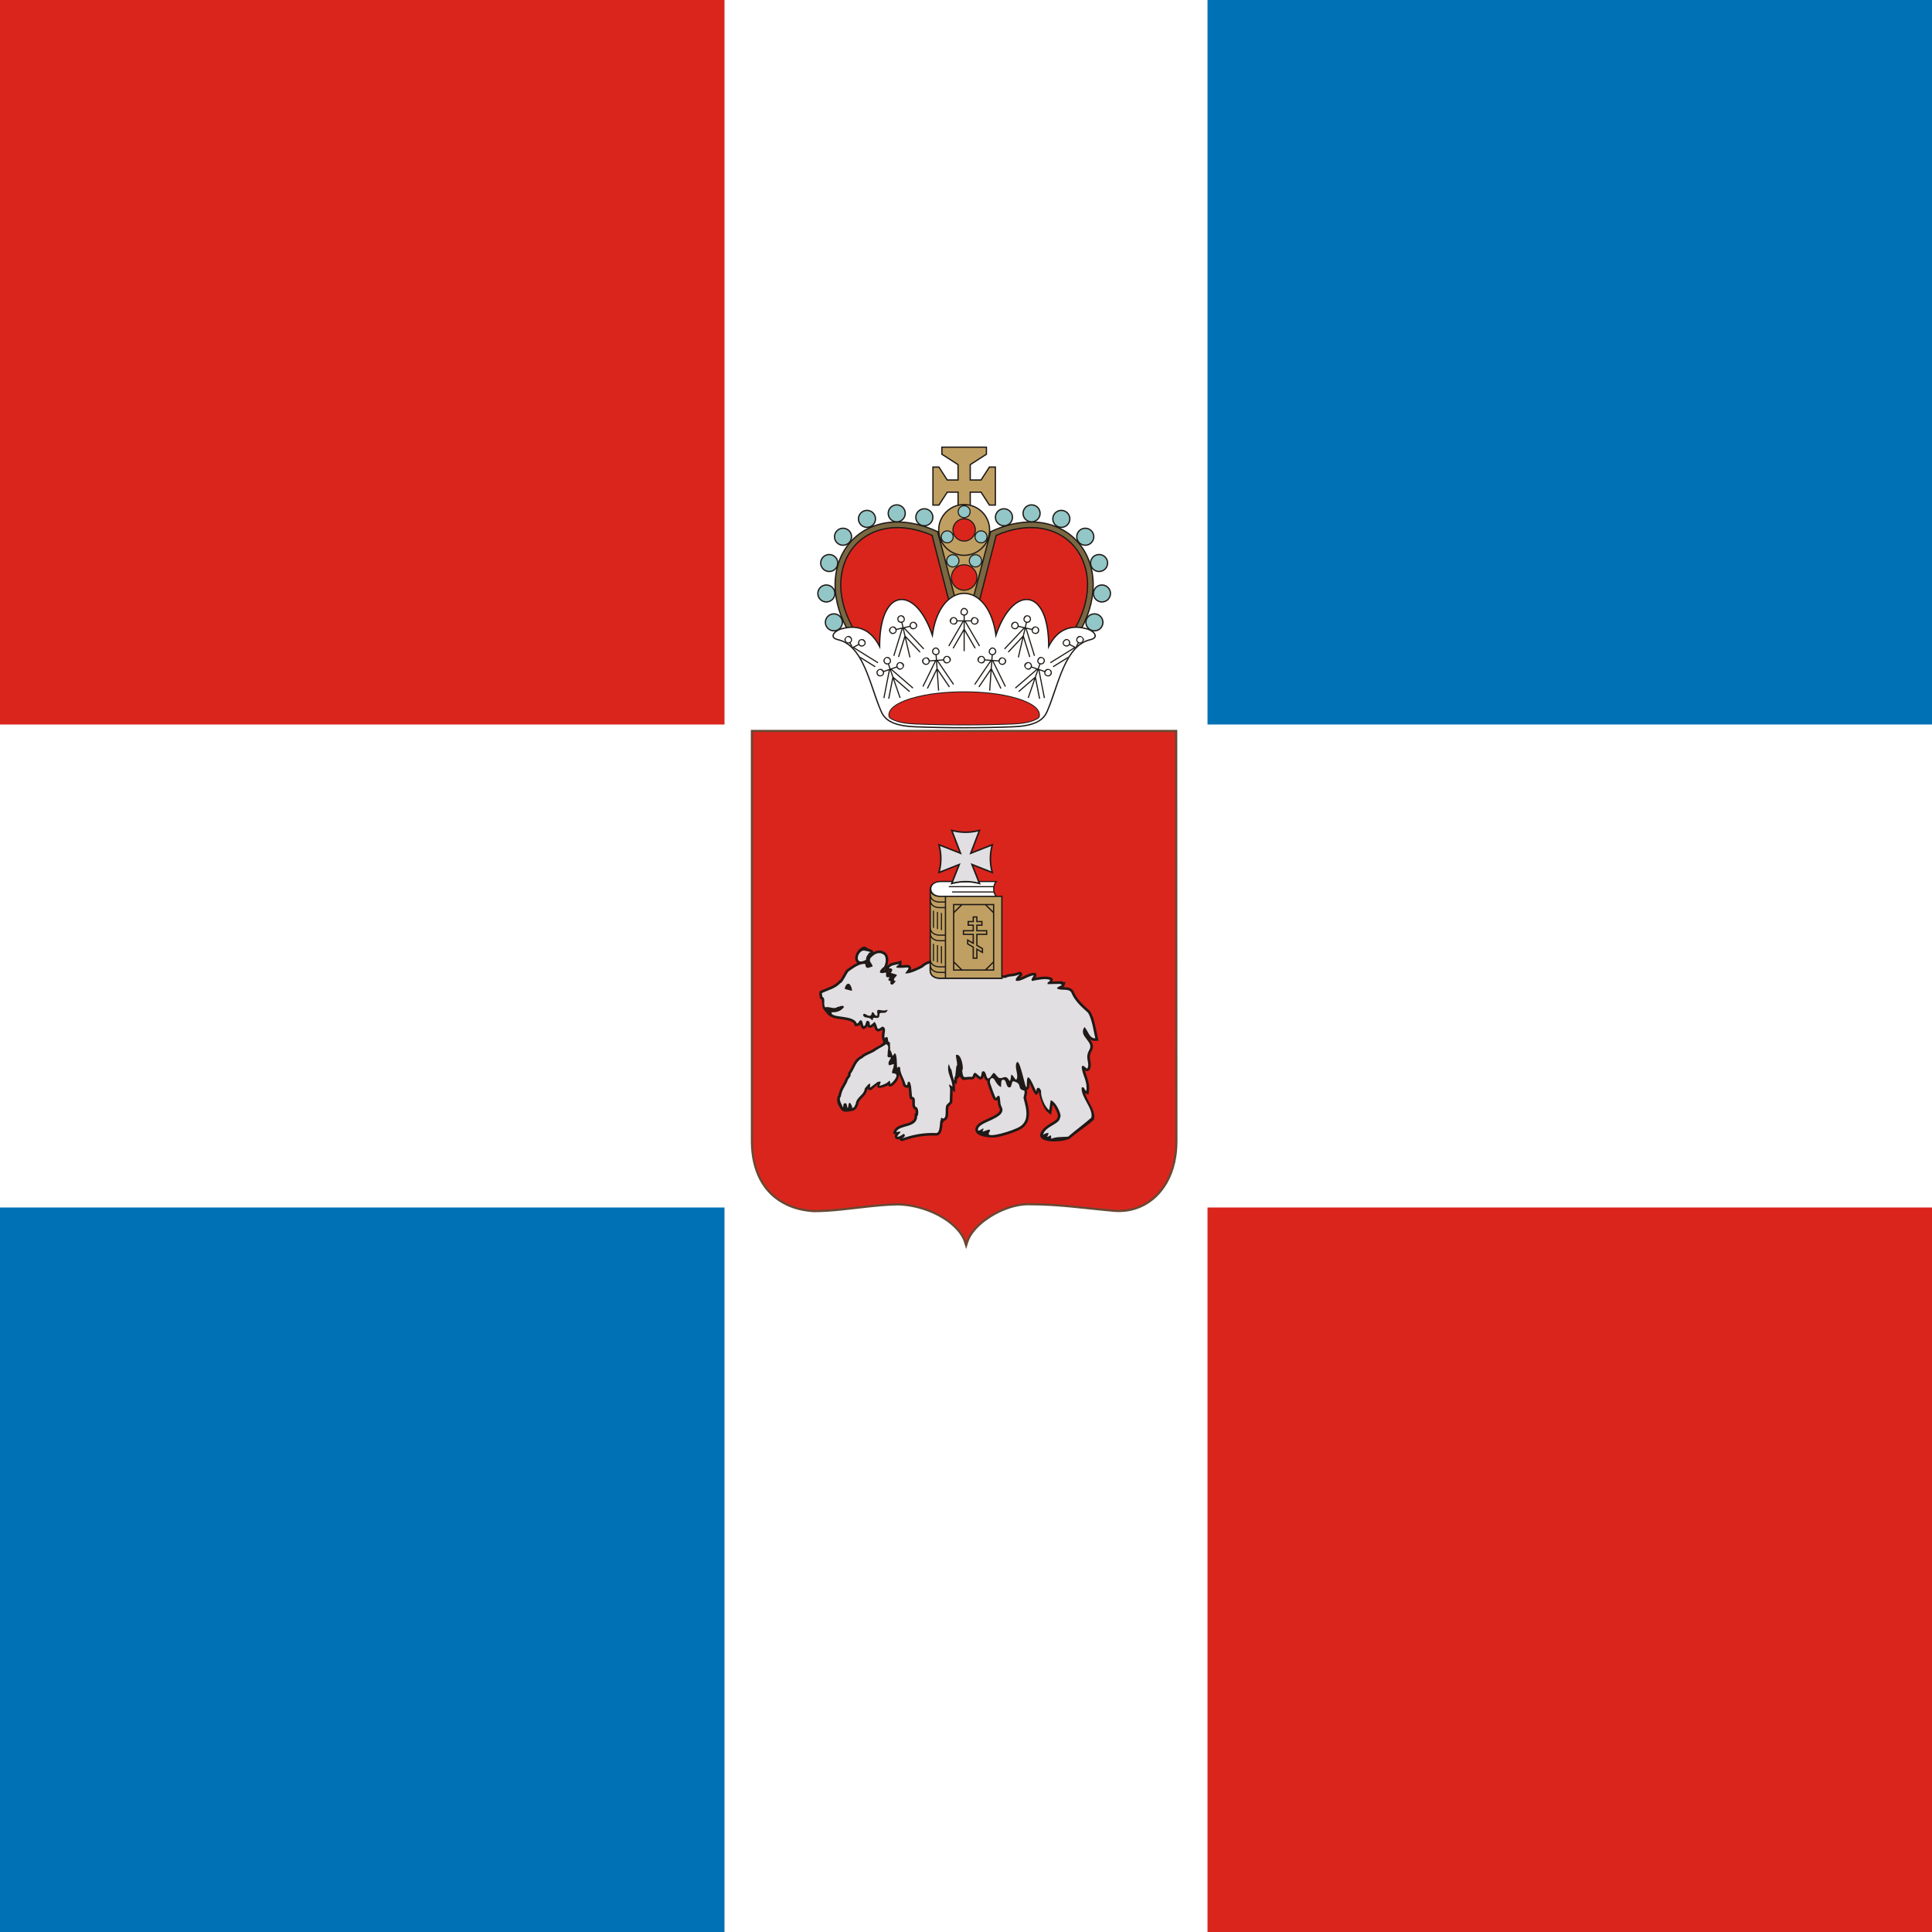 <?xml version="1.0" encoding="UTF-8" standalone="no"?>
<svg
   width="80"
   height="80"
   style="clip-rule:evenodd;fill-rule:evenodd;image-rendering:optimizeQuality;shape-rendering:geometricPrecision;text-rendering:geometricPrecision"
   viewBox="0 0 120 120"
   version="1.1"
   id="svg65"
   sodipodi:docname="59_Perm_Krai.svg"
   inkscape:version="1.3.2 (091e20e, 2023-11-25, custom)"
   xmlns:inkscape="http://www.inkscape.org/namespaces/inkscape"
   xmlns:sodipodi="http://sodipodi.sourceforge.net/DTD/sodipodi-0.dtd"
   xmlns="http://www.w3.org/2000/svg"
   xmlns:svg="http://www.w3.org/2000/svg">
  <rect x="0" y="0" width="120" height="120" fill="#333333" stroke="none"/>
  <sodipodi:namedview
     id="namedview65"
     pagecolor="#505050"
     bordercolor="#ffffff"
     borderopacity="1"
     inkscape:showpageshadow="0"
     inkscape:pageopacity="0"
     inkscape:pagecheckerboard="1"
     inkscape:deskcolor="#505050"
     inkscape:zoom="8.3509311"
     inkscape:cx="78.97323"
     inkscape:cy="54.904058"
     inkscape:window-width="2560"
     inkscape:window-height="1377"
     inkscape:window-x="1912"
     inkscape:window-y="-8"
     inkscape:window-maximized="1"
     inkscape:current-layer="svg65" />
  <defs
     id="defs1">
    <style
       type="text/css"
       id="style1"><![CDATA[
    .fil3 {fill:#1F1A17}
    .fil5 {fill:#C0A062}
    .fil2 {fill:#DA251D}
    .fil0 {fill:white}
    .fil11 {fill:#0071B4}
    .fil1 {fill:#684833}
    .fil6 {fill:#7A6842}
    .fil10 {fill:#92C6C7}
    .fil4 {fill:#E1DFE2}
    .fil9 {fill:#1F1A17;fill-rule:nonzero}
    .fil7 {fill:#92C6C7}
    .fil8 {fill:#92C6C7}
   ]]></style>
    <clipPath
       clipPathUnits="userSpaceOnUse"
       id="clipPath65">
      <rect
         style="opacity:0.2;fill:#296912;stroke-width:3"
         id="rect66"
         width="1200"
         height="1200"
         x="0"
         y="0" />
    </clipPath>
    <clipPath
       clipPathUnits="userSpaceOnUse"
       id="clipPath66">
      <rect
         style="opacity:0.2;fill:#296912;stroke-width:3"
         id="rect67"
         width="1200"
         height="1200"
         x="0"
         y="0" />
    </clipPath>
    <clipPath
       clipPathUnits="userSpaceOnUse"
       id="clipPath67">
      <rect
         style="opacity:0.2;fill:#296912;stroke-width:3"
         id="rect68"
         width="1200"
         height="1200"
         x="0"
         y="0" />
    </clipPath>
    <clipPath
       clipPathUnits="userSpaceOnUse"
       id="clipPath68">
      <rect
         style="opacity:0.2;fill:#296912;stroke-width:3"
         id="rect69"
         width="1200"
         height="1200"
         x="0"
         y="0" />
    </clipPath>
    <clipPath
       clipPathUnits="userSpaceOnUse"
       id="clipPath69">
      <rect
         style="opacity:0.2;fill:#296912;stroke-width:3"
         id="rect70"
         width="1200"
         height="1200"
         x="0"
         y="0" />
    </clipPath>
    <clipPath
       clipPathUnits="userSpaceOnUse"
       id="clipPath70">
      <rect
         style="opacity:0.2;fill:#296912;stroke-width:3"
         id="rect71"
         width="1200"
         height="1200"
         x="0"
         y="0" />
    </clipPath>
    <clipPath
       clipPathUnits="userSpaceOnUse"
       id="clipPath71">
      <rect
         style="opacity:0.2;fill:#296912;stroke-width:3"
         id="rect72"
         width="1200"
         height="1200"
         x="0"
         y="0" />
    </clipPath>
    <clipPath
       clipPathUnits="userSpaceOnUse"
       id="clipPath72">
      <rect
         style="opacity:0.2;fill:#296912;stroke-width:3"
         id="rect73"
         width="1200"
         height="1200"
         x="0"
         y="0" />
    </clipPath>
    <clipPath
       clipPathUnits="userSpaceOnUse"
       id="clipPath73">
      <rect
         style="opacity:0.2;fill:#296912;stroke-width:3"
         id="rect74"
         width="1200"
         height="1200"
         x="0"
         y="0" />
    </clipPath>
    <clipPath
       clipPathUnits="userSpaceOnUse"
       id="clipPath74">
      <rect
         style="opacity:0.2;fill:#296912;stroke-width:3"
         id="rect75"
         width="1200"
         height="1200"
         x="0"
         y="0" />
    </clipPath>
    <clipPath
       clipPathUnits="userSpaceOnUse"
       id="clipPath75">
      <rect
         style="opacity:0.2;fill:#296912;stroke-width:3"
         id="rect76"
         width="1200"
         height="1200"
         x="0"
         y="0" />
    </clipPath>
    <clipPath
       clipPathUnits="userSpaceOnUse"
       id="clipPath76">
      <rect
         style="opacity:0.2;fill:#296912;stroke-width:3"
         id="rect77"
         width="1200"
         height="1200"
         x="0"
         y="0" />
    </clipPath>
    <clipPath
       clipPathUnits="userSpaceOnUse"
       id="clipPath77">
      <rect
         style="opacity:0.2;fill:#296912;stroke-width:3"
         id="rect78"
         width="1200"
         height="1200"
         x="0"
         y="0" />
    </clipPath>
    <clipPath
       clipPathUnits="userSpaceOnUse"
       id="clipPath78">
      <rect
         style="opacity:0.2;fill:#296912;stroke-width:3"
         id="rect79"
         width="1200"
         height="1200"
         x="0"
         y="0" />
    </clipPath>
    <clipPath
       clipPathUnits="userSpaceOnUse"
       id="clipPath79">
      <rect
         style="opacity:0.2;fill:#296912;stroke-width:3"
         id="rect80"
         width="1200"
         height="1200"
         x="0"
         y="0" />
    </clipPath>
    <clipPath
       clipPathUnits="userSpaceOnUse"
       id="clipPath80">
      <rect
         style="opacity:0.2;fill:#296912;stroke-width:3"
         id="rect81"
         width="1200"
         height="1200"
         x="0"
         y="0" />
    </clipPath>
    <clipPath
       clipPathUnits="userSpaceOnUse"
       id="clipPath81">
      <rect
         style="opacity:0.2;fill:#296912;stroke-width:3"
         id="rect82"
         width="1200"
         height="1200"
         x="0"
         y="0" />
    </clipPath>
    <clipPath
       clipPathUnits="userSpaceOnUse"
       id="clipPath82">
      <rect
         style="opacity:0.2;fill:#296912;stroke-width:3"
         id="rect83"
         width="1200"
         height="1200"
         x="0"
         y="0" />
    </clipPath>
    <clipPath
       clipPathUnits="userSpaceOnUse"
       id="clipPath83">
      <rect
         style="opacity:0.2;fill:#296912;stroke-width:3"
         id="rect84"
         width="1200"
         height="1200"
         x="0"
         y="0" />
    </clipPath>
    <clipPath
       clipPathUnits="userSpaceOnUse"
       id="clipPath84">
      <rect
         style="opacity:0.2;fill:#296912;stroke-width:3"
         id="rect85"
         width="1200"
         height="1200"
         x="0"
         y="0" />
    </clipPath>
    <clipPath
       clipPathUnits="userSpaceOnUse"
       id="clipPath85">
      <rect
         style="opacity:0.2;fill:#296912;stroke-width:3"
         id="rect86"
         width="1200"
         height="1200"
         x="0"
         y="0" />
    </clipPath>
    <clipPath
       clipPathUnits="userSpaceOnUse"
       id="clipPath86">
      <rect
         style="opacity:0.2;fill:#296912;stroke-width:3"
         id="rect87"
         width="1200"
         height="1200"
         x="0"
         y="0" />
    </clipPath>
    <clipPath
       clipPathUnits="userSpaceOnUse"
       id="clipPath87">
      <rect
         style="opacity:0.2;fill:#296912;stroke-width:3"
         id="rect88"
         width="1200"
         height="1200"
         x="0"
         y="0" />
    </clipPath>
    <clipPath
       clipPathUnits="userSpaceOnUse"
       id="clipPath88">
      <rect
         style="opacity:0.2;fill:#296912;stroke-width:3"
         id="rect89"
         width="1200"
         height="1200"
         x="0"
         y="0" />
    </clipPath>
    <clipPath
       clipPathUnits="userSpaceOnUse"
       id="clipPath89">
      <rect
         style="opacity:0.2;fill:#296912;stroke-width:3"
         id="rect90"
         width="1200"
         height="1200"
         x="0"
         y="0" />
    </clipPath>
    <clipPath
       clipPathUnits="userSpaceOnUse"
       id="clipPath90">
      <rect
         style="opacity:0.2;fill:#296912;stroke-width:3"
         id="rect91"
         width="1200"
         height="1200"
         x="0"
         y="0" />
    </clipPath>
    <clipPath
       clipPathUnits="userSpaceOnUse"
       id="clipPath91">
      <rect
         style="opacity:0.2;fill:#296912;stroke-width:3"
         id="rect92"
         width="1200"
         height="1200"
         x="0"
         y="0" />
    </clipPath>
    <clipPath
       clipPathUnits="userSpaceOnUse"
       id="clipPath92">
      <rect
         style="opacity:0.2;fill:#296912;stroke-width:3"
         id="rect93"
         width="1200"
         height="1200"
         x="0"
         y="0" />
    </clipPath>
    <clipPath
       clipPathUnits="userSpaceOnUse"
       id="clipPath93">
      <rect
         style="opacity:0.2;fill:#296912;stroke-width:3"
         id="rect94"
         width="1200"
         height="1200"
         x="0"
         y="0" />
    </clipPath>
    <clipPath
       clipPathUnits="userSpaceOnUse"
       id="clipPath94">
      <rect
         style="opacity:0.2;fill:#296912;stroke-width:3"
         id="rect95"
         width="1200"
         height="1200"
         x="0"
         y="0" />
    </clipPath>
    <clipPath
       clipPathUnits="userSpaceOnUse"
       id="clipPath95">
      <rect
         style="opacity:0.2;fill:#296912;stroke-width:3"
         id="rect96"
         width="1200"
         height="1200"
         x="0"
         y="0" />
    </clipPath>
    <clipPath
       clipPathUnits="userSpaceOnUse"
       id="clipPath96">
      <rect
         style="opacity:0.2;fill:#296912;stroke-width:3"
         id="rect97"
         width="1200"
         height="1200"
         x="0"
         y="0" />
    </clipPath>
    <clipPath
       clipPathUnits="userSpaceOnUse"
       id="clipPath97">
      <rect
         style="opacity:0.2;fill:#296912;stroke-width:3"
         id="rect98"
         width="1200"
         height="1200"
         x="0"
         y="0" />
    </clipPath>
    <clipPath
       clipPathUnits="userSpaceOnUse"
       id="clipPath98">
      <rect
         style="opacity:0.2;fill:#296912;stroke-width:3"
         id="rect99"
         width="1200"
         height="1200"
         x="0"
         y="0" />
    </clipPath>
    <clipPath
       clipPathUnits="userSpaceOnUse"
       id="clipPath99">
      <rect
         style="opacity:0.2;fill:#296912;stroke-width:3"
         id="rect100"
         width="1200"
         height="1200"
         x="0"
         y="0" />
    </clipPath>
    <clipPath
       clipPathUnits="userSpaceOnUse"
       id="clipPath100">
      <rect
         style="opacity:0.2;fill:#296912;stroke-width:3"
         id="rect101"
         width="1200"
         height="1200"
         x="0"
         y="0" />
    </clipPath>
    <clipPath
       clipPathUnits="userSpaceOnUse"
       id="clipPath101">
      <rect
         style="opacity:0.2;fill:#296912;stroke-width:3"
         id="rect102"
         width="1200"
         height="1200"
         x="0"
         y="0" />
    </clipPath>
    <clipPath
       clipPathUnits="userSpaceOnUse"
       id="clipPath102">
      <rect
         style="opacity:0.2;fill:#296912;stroke-width:3"
         id="rect103"
         width="1200"
         height="1200"
         x="0"
         y="0" />
    </clipPath>
    <clipPath
       clipPathUnits="userSpaceOnUse"
       id="clipPath103">
      <rect
         style="opacity:0.2;fill:#296912;stroke-width:3"
         id="rect104"
         width="1200"
         height="1200"
         x="0"
         y="0" />
    </clipPath>
    <clipPath
       clipPathUnits="userSpaceOnUse"
       id="clipPath104">
      <rect
         style="opacity:0.2;fill:#296912;stroke-width:3"
         id="rect105"
         width="1200"
         height="1200"
         x="0"
         y="0" />
    </clipPath>
    <clipPath
       clipPathUnits="userSpaceOnUse"
       id="clipPath105">
      <rect
         style="opacity:0.2;fill:#296912;stroke-width:3"
         id="rect106"
         width="1200"
         height="1200"
         x="0"
         y="0" />
    </clipPath>
    <clipPath
       clipPathUnits="userSpaceOnUse"
       id="clipPath106">
      <rect
         style="opacity:0.2;fill:#296912;stroke-width:3"
         id="rect107"
         width="1200"
         height="1200"
         x="0"
         y="0" />
    </clipPath>
    <clipPath
       clipPathUnits="userSpaceOnUse"
       id="clipPath107">
      <rect
         style="opacity:0.2;fill:#296912;stroke-width:3"
         id="rect108"
         width="1200"
         height="1200"
         x="0"
         y="0" />
    </clipPath>
    <clipPath
       clipPathUnits="userSpaceOnUse"
       id="clipPath108">
      <rect
         style="opacity:0.2;fill:#296912;stroke-width:3"
         id="rect109"
         width="1200"
         height="1200"
         x="0"
         y="0" />
    </clipPath>
    <clipPath
       clipPathUnits="userSpaceOnUse"
       id="clipPath109">
      <rect
         style="opacity:0.2;fill:#296912;stroke-width:3"
         id="rect110"
         width="1200"
         height="1200"
         x="0"
         y="0" />
    </clipPath>
    <clipPath
       clipPathUnits="userSpaceOnUse"
       id="clipPath110">
      <rect
         style="opacity:0.2;fill:#296912;stroke-width:3"
         id="rect111"
         width="1200"
         height="1200"
         x="0"
         y="0" />
    </clipPath>
    <clipPath
       clipPathUnits="userSpaceOnUse"
       id="clipPath111">
      <rect
         style="opacity:0.2;fill:#296912;stroke-width:3"
         id="rect112"
         width="1200"
         height="1200"
         x="0"
         y="0" />
    </clipPath>
    <clipPath
       clipPathUnits="userSpaceOnUse"
       id="clipPath112">
      <rect
         style="opacity:0.2;fill:#296912;stroke-width:3"
         id="rect113"
         width="1200"
         height="1200"
         x="0"
         y="0" />
    </clipPath>
    <clipPath
       clipPathUnits="userSpaceOnUse"
       id="clipPath113">
      <rect
         style="opacity:0.2;fill:#296912;stroke-width:3"
         id="rect114"
         width="1200"
         height="1200"
         x="0"
         y="0" />
    </clipPath>
    <clipPath
       clipPathUnits="userSpaceOnUse"
       id="clipPath114">
      <rect
         style="opacity:0.2;fill:#296912;stroke-width:3"
         id="rect115"
         width="1200"
         height="1200"
         x="0"
         y="0" />
    </clipPath>
    <clipPath
       clipPathUnits="userSpaceOnUse"
       id="clipPath115">
      <rect
         style="opacity:0.2;fill:#296912;stroke-width:3"
         id="rect116"
         width="1200"
         height="1200"
         x="0"
         y="0" />
    </clipPath>
    <clipPath
       clipPathUnits="userSpaceOnUse"
       id="clipPath116">
      <rect
         style="opacity:0.2;fill:#296912;stroke-width:3"
         id="rect117"
         width="1200"
         height="1200"
         x="0"
         y="0" />
    </clipPath>
    <clipPath
       clipPathUnits="userSpaceOnUse"
       id="clipPath117">
      <rect
         style="opacity:0.2;fill:#296912;stroke-width:3"
         id="rect118"
         width="1200"
         height="1200"
         x="0"
         y="0" />
    </clipPath>
    <clipPath
       clipPathUnits="userSpaceOnUse"
       id="clipPath118">
      <rect
         style="opacity:0.2;fill:#296912;stroke-width:3"
         id="rect119"
         width="1200"
         height="1200"
         x="0"
         y="0" />
    </clipPath>
    <clipPath
       clipPathUnits="userSpaceOnUse"
       id="clipPath119">
      <rect
         style="opacity:0.2;fill:#296912;stroke-width:3"
         id="rect120"
         width="1200"
         height="1200"
         x="0"
         y="0" />
    </clipPath>
    <clipPath
       clipPathUnits="userSpaceOnUse"
       id="clipPath120">
      <rect
         style="opacity:0.2;fill:#296912;stroke-width:3"
         id="rect121"
         width="1200"
         height="1200"
         x="0"
         y="0" />
    </clipPath>
    <clipPath
       clipPathUnits="userSpaceOnUse"
       id="clipPath121">
      <rect
         style="opacity:0.2;fill:#296912;stroke-width:3"
         id="rect122"
         width="1200"
         height="1200"
         x="0"
         y="0" />
    </clipPath>
    <clipPath
       clipPathUnits="userSpaceOnUse"
       id="clipPath122">
      <rect
         style="opacity:0.2;fill:#296912;stroke-width:3"
         id="rect123"
         width="1200"
         height="1200"
         x="0"
         y="0" />
    </clipPath>
    <clipPath
       clipPathUnits="userSpaceOnUse"
       id="clipPath123">
      <rect
         style="opacity:0.2;fill:#296912;stroke-width:3"
         id="rect124"
         width="1200"
         height="1200"
         x="0"
         y="0" />
    </clipPath>
    <clipPath
       clipPathUnits="userSpaceOnUse"
       id="clipPath124">
      <rect
         style="opacity:0.2;fill:#296912;stroke-width:3"
         id="rect125"
         width="1200"
         height="1200"
         x="0"
         y="0" />
    </clipPath>
    <clipPath
       clipPathUnits="userSpaceOnUse"
       id="clipPath125">
      <rect
         style="opacity:0.2;fill:#296912;stroke-width:3"
         id="rect126"
         width="1200"
         height="1200"
         x="0"
         y="0" />
    </clipPath>
    <clipPath
       clipPathUnits="userSpaceOnUse"
       id="clipPath126">
      <rect
         style="opacity:0.2;fill:#296912;stroke-width:3"
         id="rect127"
         width="1200"
         height="1200"
         x="0"
         y="0" />
    </clipPath>
    <clipPath
       clipPathUnits="userSpaceOnUse"
       id="clipPath127">
      <rect
         style="opacity:0.2;fill:#296912;stroke-width:3"
         id="rect128"
         width="1200"
         height="1200"
         x="0"
         y="0" />
    </clipPath>
    <clipPath
       clipPathUnits="userSpaceOnUse"
       id="clipPath128">
      <rect
         style="opacity:0.2;fill:#296912;stroke-width:3"
         id="rect129"
         width="1200"
         height="1200"
         x="0"
         y="0" />
    </clipPath>
    <clipPath
       clipPathUnits="userSpaceOnUse"
       id="clipPath129">
      <rect
         style="opacity:0.2;fill:#296912;stroke-width:3"
         id="rect130"
         width="1200"
         height="1200"
         x="0"
         y="0" />
    </clipPath>
    <clipPath
       clipPathUnits="userSpaceOnUse"
       id="clipPath130">
      <rect
         style="opacity:0.2;fill:#296912;stroke-width:3"
         id="rect131"
         width="1200"
         height="1200"
         x="0"
         y="0" />
    </clipPath>
    <clipPath
       clipPathUnits="userSpaceOnUse"
       id="clipPath131">
      <rect
         style="opacity:0.2;fill:#296912;stroke-width:3"
         id="rect132"
         width="1200"
         height="1200"
         x="0"
         y="0" />
    </clipPath>
    <clipPath
       clipPathUnits="userSpaceOnUse"
       id="clipPath132">
      <rect
         style="opacity:0.2;fill:#296912;stroke-width:3"
         id="rect133"
         width="1200"
         height="1200"
         x="0"
         y="0" />
    </clipPath>
    <clipPath
       clipPathUnits="userSpaceOnUse"
       id="clipPath133">
      <rect
         style="opacity:0.2;fill:#296912;stroke-width:3"
         id="rect134"
         width="1200"
         height="1200"
         x="0"
         y="0" />
    </clipPath>
    <clipPath
       clipPathUnits="userSpaceOnUse"
       id="clipPath134">
      <rect
         style="opacity:0.2;fill:#296912;stroke-width:3"
         id="rect135"
         width="1200"
         height="1200"
         x="0"
         y="0" />
    </clipPath>
  </defs>
  <rect
     class="fil0"
     width="1800"
     height="1200"
     id="rect1"
     x="-300"
     y="0"
     clip-path="url(#clipPath134)"
     transform="scale(0.1)" />
  <rect
     class="fil2"
     width="750"
     height="450"
     id="rect2"
     x="-300"
     y="0"
     clip-path="url(#clipPath133)"
     transform="scale(0.1)" />
  <rect
     class="fil2"
     x="750"
     y="750"
     width="750"
     height="450"
     id="rect3"
     clip-path="url(#clipPath132)"
     transform="scale(0.1)" />
  <rect
     class="fil11"
     x="750"
     width="750"
     height="450"
     id="rect4"
     y="0"
     clip-path="url(#clipPath131)"
     transform="scale(0.1)" />
  <rect
     class="fil11"
     y="750"
     width="750"
     height="450"
     id="rect5"
     x="-300"
     clip-path="url(#clipPath130)"
     transform="scale(0.1)" />
  <path
     class="fil1"
     d="m 557.203,748.72 c -6.347,0.145 -12.687,0.745 -18.994,1.437 -10.748,1.18 -21.655,2.734 -32.478,2.771 h -0.035 l -0.037,-10e-4 c -5.718,-0.282 -11.419,-1.502 -16.643,-3.868 -16.077,-7.28 -22.408,-22.648 -22.658,-39.497 v -256.232 h 264.872 l 0.118,255.523 c 0.021,9.031 -1.791,18.206 -6.331,26.099 -3.827,6.654 -9.422,12.033 -16.509,15.117 -4.997,2.174 -10.472,3.054 -15.918,2.7 -17.391,-1.476 -34.76,-4.11 -52.245,-4.111 h -0.035 l -0.035,-0.002 c -6.534,-0.345 -13.566,1.674 -19.42,4.457 -7.453,3.544 -16.891,10.41 -19.478,18.625 l -1.286,4.085 -1.277,-4.089 c -1.722,-5.513 -6.514,-10.145 -11.152,-13.355 -5.933,-4.106 -13.079,-6.999 -20.131,-8.489 -3.391,-0.716 -6.861,-1.13 -10.328,-1.17 z"
     id="path5"
     clip-path="url(#clipPath129)"
     transform="scale(0.1)" />
  <path
     class="fil2"
     d="m 467.7,454.668 h 262.186 l 0.118,254.187 c 0.063,27.413 -16.948,43.905 -37.307,42.579 -17.478,-1.483 -34.876,-4.114 -52.352,-4.115 -15.635,-0.827 -36.256,11.339 -40.25,24.017 -3.978,-12.742 -24.118,-23.748 -42.9,-23.954 -17.157,0.39 -35.137,4.152 -51.469,4.208 -19.218,-0.951 -37.589,-12.718 -38.026,-42.033 v -254.889 z"
     id="path6"
     clip-path="url(#clipPath128)"
     transform="scale(0.1)" />
  <path
     class="fil3"
     d="m 632.498,603.804 c 0.754,-0.334 1.625,-0.304 2.173,0.506 0.535,0.788 0.25,1.639 -0.343,2.213 -0.133,0.13 -0.272,0.255 -0.407,0.382 -0.15,0.142 -0.3,0.285 -0.445,0.432 1.134,-0.398 2.427,-1.025 2.851,-1.224 1.69,-0.791 3.993,-1.933 5.883,-1.864 l 1.116,0.041 0.353,1.056 c 0.243,0.728 -0.07,1.315 -0.464,1.869 3.252,-0.612 7.44,-1.102 9.742,0.045 l 0.891,0.444 v 0.993 c 0,0.312 -0.053,0.613 -0.158,0.896 l 6.392,-0.163 -0.175,0.522 h 1.879 c -0.32,1.098 -0.423,2.415 -1.349,3.172 0.04,0.001 0.079,0.002 0.117,0.004 2.376,0.058 4.762,0.203 6.18,2.415 l 0.085,0.132 0.058,0.148 c 1.887,4.817 6.11,8.581 9.902,11.934 l 0.146,0.13 0.111,0.161 c 2.73,3.95 3.715,11.718 4.844,16.478 l 0.438,1.85 -1.902,0.124 c -0.95,0.061 -1.86,-0.122 -2.699,-0.573 -0.314,-0.169 -0.605,-0.367 -0.874,-0.588 1.674,2.263 2.882,4.596 1.205,7.469 -0.765,1.311 -1.207,2.604 -1.114,4.13 0.079,1.285 0.485,2.528 0.583,3.818 0.09,1.194 -0.08,2.293 -0.578,3.387 -0.229,0.503 -0.633,0.892 -1.165,1.062 -0.758,0.244 -1.393,-0.008 -1.958,-0.411 0.337,1.329 0.81,2.606 1.273,3.927 1.098,3.137 1.708,5.758 1.27,9.119 l -0.27,2.075 -1.941,-0.796 c -0.109,-0.045 -0.18,-0.073 -0.23,-0.093 0.521,1.632 1.346,3.257 1.989,4.557 1.609,3.254 4.586,7.684 3.65,11.414 l -0.119,0.477 -0.365,0.328 c -4.494,4.031 -10.034,7.407 -14.568,11.393 -3.203,1.909 -15.674,3.163 -18.131,-0.886 -0.861,-1.419 0.156,-3.693 2.209,-5.695 0.895,-0.872 1.946,-1.6 2.995,-2.257 1.193,-0.746 4.519,-2.477 5.074,-3.732 0.163,-0.368 0.462,-1.335 0.471,-1.744 -0.272,-1.598 -1.7,-4.88 -3.319,-6.718 l -0.956,6.313 -2.17,-1.668 c -2.59,-1.993 -4.822,-9.327 -5.608,-12.87 -1.224,4.271 -2.889,0.728 -3.715,-1.065 -0.424,-0.921 -0.836,-1.847 -1.27,-2.764 -0.131,-0.276 -0.391,-0.821 -0.691,-1.402 0,0.092 0,0.171 0,0.235 0,1.319 0.142,3.715 -1.656,3.967 0.442,0.933 0.236,2.167 0.029,3.135 -0.115,0.535 -0.326,1.186 -0.424,1.732 l 0.935,3.748 c 1.395,5.587 1.698,11.876 -3.729,15.456 -2.393,1.579 -6.493,2.946 -9.244,3.787 -2.33,0.712 -4.83,1.378 -7.245,1.72 -2.353,0.132 -11.643,0.035 -12.233,-4.514 l -0.011,-0.082 -0.002,-0.083 c -0.11,-4.215 6.343,-6.181 9.462,-7.724 1.492,-0.738 5.178,-2.477 5.687,-4.208 0.078,-0.266 0.086,-0.531 0.045,-0.803 -0.015,-0.102 -0.045,-0.197 -0.079,-0.293 -0.15,-0.406 -0.382,-0.814 -0.554,-1.217 -0.321,-0.75 -0.517,-1.499 -0.612,-2.309 -0.045,-0.374 -0.096,-1.23 -0.171,-2.021 -0.146,0.11 -0.327,0.203 -0.56,0.266 -0.931,0.252 -1.674,-0.319 -2.101,-1.065 -0.194,-0.339 -0.36,-0.709 -0.515,-1.067 -0.457,-1.055 -0.862,-2.148 -1.257,-3.228 -0.54,-1.476 -1.023,-2.986 -1.569,-4.453 -0.261,-0.692 -0.384,-1.514 -0.331,-2.315 -0.051,-0.013 -0.1,-0.028 -0.151,-0.046 -1.307,-0.444 -1.742,-1.846 -2.121,-3.043 -0.255,1.043 -0.706,2.152 -1.959,2.194 -0.423,0.015 -0.672,-0.076 -0.965,-0.255 -0.946,-0.582 -1.475,-1.185 -2.204,-1.813 -0.417,1.085 -0.965,2.19 -2.4,2.043 -0.92,-0.095 -1.737,-0.033 -2.649,0.078 -0.921,0.112 -2.134,0.542 -3.004,0.11 -0.754,-0.376 -1.437,-2.507 -1.974,-1.821 l -1.097,1.406 h -0.332 c 0.017,0.35 0.045,0.719 0.018,0.991 l -0.215,2.147 -1.259,-0.516 c 0.118,0.659 0.19,1.349 0.202,2.092 l 0.056,3.563 -1.483,-1.267 -0.249,7.772 -2.219,2.216 c -0.286,0.72 -0.3,1.749 -0.301,2.477 -0.002,2.152 0.286,4.982 -1.856,6.293 -0.406,0.248 -0.775,0.361 -1.126,0.378 v 0.881 h -0.457 c -0.014,0.162 -0.026,0.314 -0.037,0.428 -0.071,0.772 -0.131,1.543 -0.228,2.313 -0.278,2.197 -1.015,5.468 -3.87,5.357 -7.128,-0.278 -13.84,0.865 -20.528,3.286 -0.756,0.274 -1.641,0.013 -2.036,-0.795 -0.054,-0.11 -0.095,-0.223 -0.122,-0.337 -0.964,0.293 -1.89,0.268 -2.509,-0.47 -0.651,-0.778 -0.464,-1.691 -0.019,-2.471 -0.024,-0.008 -0.048,-0.018 -0.072,-0.027 l -1.524,-0.583 0.606,-1.512 c 0.163,-0.406 0.379,-0.785 0.643,-1.134 1.576,-2.08 4.656,-2.721 7.041,-3.409 2.594,-0.749 5.217,-1.534 5.217,-4.69 v -1.606 h 0.624 c 0.084,-0.816 0.002,-2.091 -0.298,-2.541 l -0.617,-0.038 -0.445,-0.639 c -1.293,-1.852 -0.392,-4.711 -0.795,-5.498 -0.056,-0.019 -0.139,-0.029 -0.182,-0.034 l -1.087,-0.113 -0.295,-1.049 c -0.176,-0.624 -0.221,-1.469 -0.272,-2.12 -0.074,-0.943 -0.139,-1.886 -0.234,-2.828 -0.027,-0.278 -0.086,-0.824 -0.171,-1.415 -0.069,0.047 -0.143,0.092 -0.223,0.133 -1.057,0.552 -2.04,-0.035 -2.784,-0.77 l -0.331,-0.325 -0.105,-0.451 c -0.327,-1.394 -0.946,-3.396 -1.541,-4.691 -0.139,-0.305 -0.276,-0.606 -0.406,-0.904 l -0.477,-0.744 c -0.078,1.289 -0.883,3.276 -1.629,4.245 -0.541,0.703 -1.163,1.385 -1.817,1.987 -0.821,0.756 -2.018,1.689 -3.13,0.635 -0.138,-0.131 -0.241,-0.267 -0.315,-0.4 -1.885,1.25 -8.706,3.261 -6.102,-0.741 l -3.951,3.464 c -0.52,0.396 -1.207,0.502 -1.808,0.213 -0.348,-0.168 -0.576,-0.387 -0.723,-0.639 -0.092,0.112 -0.18,0.219 -0.259,0.315 -0.802,4.578 -5.192,5.622 -5.587,9.102 l -0.038,0.33 -0.165,0.287 c -0.467,0.815 -0.548,1.552 -1.248,2.32 -0.637,0.699 -1.744,1.361 -2.68,1.407 -5.31,0.924 -6.071,0.617 -8.478,-4.137 -0.626,-1.335 -0.658,-2.946 -0.372,-4.422 l 0.116,-0.593 0.431,-0.335 c 0.144,-0.279 0.328,-1.473 0.482,-2.014 0.253,-0.999 0.648,-1.939 1.12,-2.854 0.912,-1.768 2.172,-3.487 2.757,-5.393 l 0.027,-0.09 0.038,-0.085 c 0.397,-0.905 0.948,-1.371 1.439,-2.141 0.181,-0.283 0.242,-0.491 0.196,-0.829 l -0.091,-0.665 0.41,-0.531 c 0.713,-0.925 1.263,-1.998 1.781,-3.04 1.449,-2.909 2.756,-5.635 5.831,-7.072 1.231,-1.137 2.804,-1.909 4.313,-2.6 1.284,-0.589 2.949,-1.256 4.042,-2.144 l 0.065,-0.052 0.07,-0.046 c 1.452,-0.947 3.213,-1.448 4.465,-2.634 l 1.022,-0.967 -0.692,-2.207 c -0.344,-1.096 -0.25,-2.254 -0.098,-3.373 0.05,-0.368 0.276,-1.681 0.214,-2.296 -1.076,0.763 -2.383,1.414 -3.582,0.744 -1.063,-0.594 -1.266,-1.884 -1.703,-3.085 -0.22,0.185 -0.441,0.363 -0.663,0.527 -0.775,0.575 -1.729,0.971 -2.635,0.358 -0.35,-0.237 -0.553,-0.522 -0.671,-0.84 -0.356,0.726 -0.893,1.292 -1.807,1.611 l -1.064,0.372 -0.716,-0.87 c -0.509,-0.621 -0.715,-1.356 -0.892,-2.111 -0.531,0.647 -1.205,1.048 -2.199,1.048 h -1.185 l -0.353,-1.127 c -0.058,-0.182 -0.139,-0.352 -0.246,-0.51 -1.011,-1.504 -4.331,-2.078 -5.989,-2.342 -1.744,-0.279 -3.531,-0.45 -5.258,-0.806 -3.704,-0.762 -5.066,-2.243 -6.648,-4.435 l -1.103,-1.387 c -0.973,-2.53 -0.657,-5.5 -1.115,-6.06 -0.015,-0.014 -0.059,-0.033 -0.078,-0.04 l -1.012,-0.404 V 619.13 c 0,-0.308 -0.112,-0.685 -0.172,-0.99 -0.11,-0.561 -0.142,-1.089 -0.039,-1.656 l 0.15,-0.823 0.762,-0.35 c 3.555,-1.63 8.347,-2.835 10.982,-5.815 l 0.683,-0.772 0.273,0.082 c 0.544,-0.706 1.324,-2.113 1.61,-2.616 0.591,-1.042 1.796,-3.411 2.686,-4.12 l 0.046,-0.038 0.05,-0.033 c 1.837,-1.252 3.992,-2.878 6.275,-3.908 -0.131,-0.107 -0.259,-0.228 -0.379,-0.364 -1.48,-1.65 -0.954,-4.309 0.069,-6.048 0.954,-1.622 2.81,-3.756 4.763,-3.756 h 0.171 l 0.167,0.035 c 0.497,0.106 1.852,1.277 3.057,1.594 0.985,0.259 2.148,0.693 2.128,1.931 2.314,-1.395 4.948,-1.695 7.556,0.254 l 0.029,0.022 0.028,0.022 c 2.113,1.735 2.028,5.732 0.956,8.372 0.326,-0.457 0.724,-0.853 1.191,-1.182 1.858,-1.317 3.672,-1.133 5.663,-1.743 l 2.086,-0.64 v 2.176 c 0,0.253 -0.004,0.268 -0.063,0.504 -0.025,0.099 -0.053,0.191 -0.086,0.276 0.619,-0.013 1.24,-0.053 1.873,-0.109 1.279,-0.111 3.052,-0.446 3.894,0.807 0.483,0.72 0.373,1.493 0.053,2.203 0.738,-0.239 1.406,-0.49 1.727,-0.617 1.558,-0.619 3.373,-1.422 4.84,-2.278 3.244,-2.988 6.973,-3.507 11.303,-3.162 2.68,0.214 5.778,0.989 8.399,1.613 3.926,0.937 7.834,1.969 11.737,3 4.442,1.174 8.885,2.378 13.349,3.464 1.22,0.298 5.776,1.455 7.049,1.372 1.235,-0.521 2.317,-0.839 3.667,-0.967 1.88,-0.18 3.004,-0.413 4.812,-1.068 z m -82.342,-2.151 -0.15,0.115 c -0.218,0.168 -0.653,0.523 -1.052,0.905 0.292,-0.058 0.562,-0.122 0.744,-0.168 z m 1.326,1.39 0.066,0.098 c 0.097,0.145 0.175,0.293 0.236,0.442 l 0.209,-0.279 c 0.047,-0.061 0.115,-0.155 0.19,-0.26 -0.032,-0.001 -0.059,-0.001 -0.084,-0.001 h -0.618 z m 3.001,3.265 -0.014,0.044 c 0.009,-0.013 0.02,-0.026 0.031,-0.039 z"
     id="path7"
     clip-path="url(#clipPath127)"
     transform="scale(0.1)" />
  <path
     class="fil3"
     d="m 543.615,598.368 c 0.213,1.478 0.772,2.768 2.198,2.768 0.806,0 2.021,-1.664 2.29,-2.687 0.262,-1 0.384,-2.368 -0.172,-2.818 -0.426,-0.346 -1.786,0.709 -1.957,-0.102 -0.391,-1.852 -1.098,-1.323 -1.746,-0.568 -1.18,1.377 -0.728,2.61 -0.613,3.406 z"
     id="path8"
     clip-path="url(#clipPath126)"
     transform="scale(0.1)" />
  <path
     class="fil4"
     d="m 621.728,675.18 c 0.318,-1.867 -0.337,-4.342 1.247,-4.561 2.434,-0.337 1.551,4.865 4.077,4.811 1.639,-0.035 1.067,-4.176 2.494,-3.815 5.981,1.515 1.734,4.765 6.419,5.726 1.128,0.23 -0.351,4.154 -0.249,4.56 l 1.002,4.011 c 1.239,4.962 1.678,10.606 -3.056,13.729 -4.179,2.758 -21.801,7.976 -19.368,3.933 2.432,-4.043 -3.118,-0.474 -4.077,-0.746 2.389,-4.672 -2.515,1.054 -2.789,-1.061 -0.077,-2.946 5.459,-4.706 8.567,-6.244 3.963,-1.961 7.059,-3.762 6.609,-6.693 -0.176,-1.144 -1.007,-1.794 -1.238,-3.762 -0.327,-2.785 -0.115,-6.557 -2.726,-3.139 -0.398,0.521 -3.365,-8.349 -3.539,-8.809 -1.029,-2.719 1.189,-5.127 2.813,-2.128 1.93,3.561 3.801,4.25 3.811,4.189 z m -81.902,-83.506 c -0.686,1.453 -2.059,2.394 -1.887,4.444 -7.698,4.385 -5.626,-5.728 -1.286,-5.728 2.382,0.509 5.916,1.168 3.174,1.284 z m 84.698,15.699 c 3.686,-1.585 3.506,-0.232 8.589,-2.082 1.206,-0.591 -2.839,2.044 -2.13,3.775 2.478,1.235 8.091,-3.324 11.168,-3.21 0.079,0.236 -2.334,2.582 -1.071,3.446 3.156,-0.707 8.79,-1.783 11.157,-0.604 0,1.264 -2.087,1.071 -1.533,2.569 l 8.066,-0.178 c -0.195,0.582 0.69,0.472 0.946,0.472 -0.645,0.965 -2.846,1.166 -3.254,2.301 2.446,1.809 7.1,-0.283 8.914,2.548 1.972,5.033 6.154,8.855 10.334,12.55 2.446,3.539 3.576,11.613 4.603,15.938 -3.63,0.235 -4.496,-4.641 -6.705,-6.999 -4.192,5.85 6.093,8.885 3.048,14.102 -3.167,5.427 0.48,7.828 -1.182,11.48 -0.562,1.237 -2.998,-3.539 -3.628,-0.471 0.631,5.269 3.707,8.571 2.918,14.626 -1.341,-0.55 -1.263,-3.145 -2.918,-2.122 -0.628,6.009 7.406,12.999 5.978,18.693 -3.944,3.539 -10.358,8.249 -14.381,11.786 -3.56,0.331 -7.404,-0.052 -10.518,1.356 0,-3.991 -0.487,-1.258 -2.841,-1.258 0.819,-0.407 1.039,-1.57 1.183,-2.359 -0.68,-0.272 -2.696,0.485 -3.392,1.179 0.99,-4.936 8.794,-6.337 10.254,-9.637 0.272,-0.614 0.684,-2.039 0.595,-2.595 -0.382,-2.399 -3.032,-8.362 -6.126,-9.302 l -0.932,6.161 c -2.604,-2.002 -4.7,-7.064 -5.063,-10.486 0.595,-2.969 -2.918,-5.303 -2.918,-1.18 -1.067,-1.375 -5.898,-15.148 -5.898,-4.929 0,9.801 -3.53,-13.88 -5.995,-13.368 -2.209,2.673 0.957,7.641 -0.236,10.537 -0.752,1.824 -1.629,-1.881 -3.425,-2.695 -1.022,8.321 -0.992,0.78 -4.344,1.641 -0.891,0.229 -1.964,0.73 -2.802,0.583 -2.018,-0.356 -3.217,-4.571 -4.394,-2.701 -5.053,8.033 -2.942,-3.409 -6.627,-1.311 -0.21,0.119 -0.57,3.52 -1.048,3.226 -1.29,-0.794 -1.181,-1.056 -2.516,-2.085 -2.08,-1.603 -1.831,2.18 -2.77,2.085 -4.494,-0.462 -5.531,2.232 -5.995,-4.246 1.135,0.377 -0.224,-10.719 -3.865,-9.358 -0.286,1.303 1.541,6.92 0.236,6.92 l -0.71,6.448 c -0.737,0 -0.416,1.864 -0.472,2.438 -0.673,-0.276 -1.702,-5.667 -1.893,-6.684 -1.183,-1.023 -1.123,-3.485 -1.754,-3.249 -1.348,5.6 2.287,8.642 2.367,13.84 -3.832,-3.274 -1.09,0.403 -1.42,1.965 l -0.237,7.391 -1.971,1.969 c -1.332,2.578 0.392,7.08 -1.657,8.333 -1.135,0.694 -1.893,-1.83 -1.893,1.023 -0.901,0 -10e-4,8.212 -2.918,8.099 -7.73,-0.3 -14.592,1.011 -21.141,3.381 -0.451,0.163 3.313,-1.572 0.947,-2.909 -2.888,2.159 -6,3.149 -1.893,-0.944 -0.71,-1.023 -1.657,0.157 -2.682,-0.236 1.857,-4.626 13.016,-2.135 13.016,-9.829 0.88,0 1.178,-5.608 -1.025,-5.741 -1.263,-1.808 0.867,-5.897 -2.131,-6.211 -0.402,-1.422 -0.281,-10.303 -2.366,-9.358 -0.947,0.393 -0.029,3.334 -1.736,1.651 -0.867,-3.696 -3.392,-6.446 -3.392,-10.615 -0.555,-0.553 -1.736,-0.221 -1.736,0.707 -0.398,-1.387 0.082,-9.257 -1.629,-9.471 -2.083,3.635 -1.12,-0.458 -2.839,-1.887 0.236,-1.65 -0.263,-3.19 -0.027,-4.841 -2.287,0.079 -0.157,-5.111 -3.313,-2.674 -0.789,-2.516 1.736,-6.448 -1.499,-7.155 -4.246,3.385 -2.389,-0.174 -4.812,-2.91 -5.25,4.918 -0.999,-0.197 -4.574,-0.707 -1.263,0.707 -0.553,2.831 -2.131,3.381 -0.71,-0.865 -0.552,-2.752 -1.42,-3.617 -1.814,-0.314 -1.341,1.965 -2.918,1.965 -1.795,-5.728 -16.569,-3.021 -15.619,-6.998 3.313,0.157 5.916,-0.787 7.73,-3.302 -1.025,-1.573 -2.629,0.006 -4.128,0.006 -2.052,1.808 -5.081,-0.596 -7.526,0.268 -1.602,-1.922 0.533,-5.622 -1.834,-6.566 0,-0.865 -0.394,-1.494 -0.237,-2.359 3.945,-1.808 8.598,-2.91 11.517,-6.213 1.061,0.318 4.028,-6.419 5.049,-7.234 2.722,-1.857 6.839,-5.141 10.334,-4.56 0.262,3.913 2.679,1.938 4.576,1.493 -0.158,-1.886 -2.841,-3.066 -1.183,-5.347 2.443,-2.639 5.322,-4.041 8.204,-1.887 1.769,1.454 1.154,5.744 0,7.472 -3.407,2.611 -3.645,4.821 1.182,3.537 0.715,1.069 -1.174,3.497 2.367,2.91 -0.117,0.348 -1.324,1.783 -0.474,2.122 2.095,0.835 0.672,0.043 0.947,1.965 1.656,1.652 2.288,-0.943 3.391,-1.493 -3.544,-1.302 2.063,-3.697 0.237,-4.247 l -3.392,-1.022 c 1.733,-2.304 0.915,-2.831 -1.183,-2.831 1.192,-2.215 4.194,-2.048 6.231,-2.673 0,0.725 -1.656,1.011 -1.656,2.2 6.345,0.959 10.22,-2.246 5.522,3.54 2.263,0.789 9.372,-2.715 10.958,-3.66 1.012,-0.959 2.259,-1.896 4.219,-2.445 v 4.402 c -0.009,0.344 0.048,0.684 0.086,1.024 0.442,2.199 2.528,4.173 6.23,4.167 l 3.154,-0.006 v 0.006 h 35.831 v -0.672 c 0.939,0.137 1.583,0.165 1.847,0.052 z m -95.646,6.084 c 0.548,2.731 1.167,2.072 -3.941,0.873 -0.983,-0.23 1.958,-6.803 3.941,-0.873 z m 9.014,18.5 c 1.304,0.228 2.809,0.22 3.543,1.517 0.195,0.344 0.663,0.279 0.66,-0.247 -0.014,-2.685 4.085,0.973 4.122,-2.794 0.017,-1.697 1.218,-1.329 2.591,-1.329 1.358,0 2.119,-0.511 2.565,-1.948 -1.626,0.546 -2.174,0.637 -4.274,0.3 -0.948,-0.152 -2.284,-0.689 -2.284,0.921 0,0.862 0.426,2.237 -0.027,2.503 -0.272,0.159 -1.292,-0.038 -1.704,-1.106 -0.265,-0.687 -1.311,-1.648 -1.566,-0.658 -0.317,1.23 -0.344,2.191 -2.473,1.644 -0.204,-0.052 -1.246,-0.719 -1.573,-0.904 -1.527,-0.861 -2.219,1.638 0.42,2.1 z m 15.513,24.759 c -0.418,1.749 -2.408,2.998 -1.155,4.996 3.627,-0.834 3.046,-1.756 2.66,1.333 -0.018,0.137 -1.527,3.581 -0.502,3.581 6.234,0 -1.517,7.309 -1.44,6.613 0.084,-0.75 -0.083,-1.499 -0.501,-2.082 -1.587,1.916 -4.094,2.666 -6.35,3.332 0.146,-0.17 1.429,-2.903 0.501,-2.748 l -1.504,0.249 -4.594,3.498 c -0.885,0.672 1.962,-6.109 -3.343,0.5 -0.501,4.414 -5.157,5.172 -5.657,9.586 -0.67,1.167 -0.67,2.499 -2.34,2.582 0.501,-1.083 -0.905,-2.529 -1.239,-3.279 -1.17,0.249 -0.883,2.317 -1.3,3.317 -1.003,-0.5 -0.025,-3.728 -2.281,-2.811 -1.085,0.666 0.024,1.812 -1.062,2.311 0.168,-1.332 -2.076,-3.269 -1.576,-5.851 0.752,-0.583 0.668,-1.916 1.003,-2.832 0.751,-2.998 2.942,-5.193 3.861,-8.192 0.585,-1.332 2.006,-1.998 1.754,-3.832 2.506,-3.248 3.157,-7.991 7.251,-9.741 2.172,-2.166 6.202,-3.017 8.458,-4.848 2.422,-1.583 4.093,-2.262 6.348,-3.844 2.391,0.986 0.768,3.93 0.976,5.672 0.115,0.947 -1.12,2.939 2.031,2.491 z"
     id="path9"
     clip-path="url(#clipPath125)"
     transform="scale(0.1)" />
  <path
     class="fil3"
     d="m 618.97,556.355 h 3.706 v 51.638 h -35.831 v -0.006 l -3.154,0.006 c -3.703,0.006 -5.789,-1.968 -6.23,-4.167 -0.038,-0.34 -0.096,-0.68 -0.086,-1.024 v -50.49 -0.082 -0.302 h 0.013 c 0.185,-2.348 2.404,-4.637 6.709,-4.818 l 35.374,0.065 -0.808,1.192 c -1.381,2.039 -1.382,5.496 0,7.534 l 0.307,0.454 z"
     id="path10"
     clip-path="url(#clipPath124)"
     transform="scale(0.1)" />
  <path
     class="fil5"
     d="m 587.65,557.158 h 34.22 v 50.032 H 587.65 Z m 19.502,14.844 h 3.132 v 3.043 h -3.132 v 2.656 h 6.076 v 3.043 h -6.076 v 6.221 l 3.459,1.991 v 3.292 l -3.459,-1.991 v 5.306 h -3.052 v -7.062 l -3.461,-1.991 v -3.292 l 3.461,1.991 v -4.465 h -6.077 v -3.043 h 6.077 v -2.656 h -3.133 v -3.043 h 3.133 v -2.856 h 3.052 z m -2.246,-2.053 h 1.441 v 2.856 h 3.132 v 1.436 h -3.132 v 4.263 h 6.076 v 1.436 h -6.076 v 7.488 l 3.459,1.991 v 1.436 l -3.459,-1.991 v 5.894 h -1.441 v -6.723 l -3.461,-1.991 v -1.436 l 3.461,1.991 v -6.659 h -6.077 v -1.436 h 6.077 v -4.263 h -3.132 v -1.436 h 3.132 z m -12.959,-8.507 h 25.626 v 41.463 h -25.626 z m 0.806,0.803 h 3.751 l -3.751,3.739 z m 4.891,0 h 14.233 l 4.891,4.876 v 30.106 l -4.891,4.874 h -14.235 l -4.89,-4.874 v -30.108 l 4.891,-4.874 z m 15.373,0 h 3.751 v 3.739 z m 3.751,36.117 v 3.739 h -3.751 z m -20.264,3.739 h -3.751 v -3.738 z"
     id="path11"
     clip-path="url(#clipPath123)"
     transform="scale(0.1)" />
  <path
     class="fil0"
     d="m 584.235,547.913 h 33.585 c 0.058,0 0.117,0.002 0.176,0.005 -0.48,0.706 -0.811,1.553 -0.998,2.454 h -27.687 v 0.707 h 27.573 c -0.103,0.859 -0.079,1.746 0.072,2.591 h -25.577 v 0.706 h 25.735 c 0.195,0.72 0.489,1.394 0.882,1.972 -0.059,0.004 -0.118,0.005 -0.176,0.005 h -33.585 c -7.657,0 -7.688,-8.494 0,-8.441 z"
     id="path12"
     clip-path="url(#clipPath122)"
     transform="scale(0.1)" />
  <path
     class="fil3"
     d="m 595.754,529.144 -5.372,-14.044 1.74,0.424 c 5.095,1.243 10.185,1.243 15.279,0 l 1.741,-0.424 -5.372,14.044 13.215,-5.205 -0.432,1.761 c -1.247,5.079 -1.247,10.152 0,15.23 l 0.432,1.76 -12.43,-4.894 4.611,11.636 -1.766,-0.431 c -5.094,-1.244 -10.184,-1.244 -15.279,0 l -1.765,0.431 4.611,-11.636 -12.43,4.894 0.432,-1.76 c 1.247,-5.079 1.247,-10.152 0,-15.23 l -0.432,-1.761 13.215,5.205 z"
     id="path13"
     clip-path="url(#clipPath121)"
     transform="scale(0.1)" />
  <path
     class="fil4"
     d="m 583.884,525.477 13.508,5.32 -5.493,-14.362 c 5.25,1.28 10.476,1.28 15.726,0 l -5.493,14.362 13.508,-5.32 c -1.285,5.233 -1.285,10.443 0,15.677 l -12.756,-5.024 4.741,11.961 c -5.25,-1.28 -10.476,-1.28 -15.726,0 l 4.74,-11.961 -12.755,5.024 c 1.285,-5.233 1.285,-10.443 0,-15.677 z"
     id="path14"
     clip-path="url(#clipPath120)"
     transform="scale(0.1)" />
  <path
     class="fil5"
     d="m 578.18,554.704 c 0,0.635 0.029,1.082 0.107,1.685 l 0.001,0.001 0.024,0.185 c 0.232,1.075 0.862,1.856 1.69,2.387 1.029,0.661 2.361,0.947 3.622,0.946 l 3.22,-0.007 v -2.748 l -2.748,0.005 c -2.921,0.005 -4.898,-1.038 -5.916,-2.454 z m 6.226,32.987 h 0.684 v 10.671 h -0.684 z m -2.471,-0.68 h 0.684 v 10.671 h -0.684 z m -2.472,-0.741 h 0.685 v 10.671 h -0.685 z m 4.943,-19.226 h 0.684 v 10.672 h -0.684 z m -2.471,-0.68 h 0.684 v 10.672 h -0.684 z m -2.472,-0.741 h 0.685 v 10.672 h -0.685 z m -1.283,-7.437 c 0,0.63 0.029,1.069 0.107,1.668 l 10e-4,10e-4 0.024,0.185 c 0.232,1.075 0.862,1.856 1.69,2.387 1.029,0.66 2.361,0.947 3.622,0.945 l 3.22,-0.006 v -2.726 l -3.22,0.006 c -1.39,0.002 -2.868,-0.319 -4.023,-1.062 -0.567,-0.364 -1.056,-0.826 -1.422,-1.398 z m 0,3.464 v 14.623 c 0.002,0.311 0.096,0.566 0.132,0.861 0.232,1.075 0.862,1.856 1.69,2.387 1.029,0.661 2.361,0.947 3.622,0.946 l 3.22,-0.007 v -16.356 l -3.22,0.006 c -1.39,0.002 -2.868,-0.319 -4.023,-1.062 -0.567,-0.364 -1.056,-0.826 -1.422,-1.398 z m 0,17.094 c 0,0.63 0.029,1.069 0.107,1.668 l 10e-4,10e-4 0.024,0.185 c 0.232,1.075 0.862,1.856 1.69,2.387 1.029,0.661 2.361,0.947 3.622,0.946 l 3.22,-0.007 v -2.726 l -3.22,0.006 c -1.39,0.002 -2.868,-0.319 -4.023,-1.061 -0.567,-0.364 -1.056,-0.827 -1.422,-1.4 z m 0,3.464 v 13.059 c 0,0.557 0.061,1 0.132,1.564 0.232,1.075 0.862,1.854 1.69,2.387 1.029,0.66 2.361,0.947 3.622,0.945 l 3.22,-0.006 v -15.495 l -3.22,0.006 c -1.39,0.002 -2.868,-0.319 -4.023,-1.061 -0.567,-0.365 -1.056,-0.828 -1.422,-1.4 z m 0,16.233 c 0,0.63 0.029,1.069 0.107,1.668 l 10e-4,10e-4 0.024,0.185 c 0.232,1.075 0.862,1.854 1.69,2.387 1.029,0.66 2.361,0.947 3.622,0.945 l 3.22,-0.006 v -2.726 l -3.22,0.006 c -1.39,0.002 -2.868,-0.319 -4.023,-1.062 -0.567,-0.364 -1.056,-0.827 -1.422,-1.398 z m 0,3.463 v 0.914 c -0.008,0.287 0.044,0.594 0.078,0.881 0.523,2.51 3.105,3.494 5.432,3.489 l 3.155,-0.005 v -2.824 l -3.22,0.006 c -1.39,0.002 -2.868,-0.319 -4.023,-1.062 -0.567,-0.364 -1.056,-0.827 -1.422,-1.4 z"
     id="path15"
     clip-path="url(#clipPath119)"
     transform="scale(0.1)" />
  <path
     class="fil3"
     d="m 672.548,389.583 c 0.982,0.178 1.964,0.416 2.944,0.704 0.637,0.187 1.259,0.449 1.845,0.758 3.596,1.897 5.184,5.424 0.037,6.647 -2.451,0.582 -4.476,1.491 -6.495,3.02 -3.529,2.675 -6.208,6.671 -8.231,10.545 -2.211,4.233 -3.93,8.831 -5.52,13.328 -2.035,5.753 -3.869,11.754 -6.307,17.341 -1.311,3.004 -3.187,5.101 -6.098,6.663 -4.499,2.413 -10.691,3.051 -15.709,3.243 -20.094,0.77 -40.23,0.77 -60.324,0 -5.017,-0.193 -11.21,-0.83 -15.709,-3.243 -2.911,-1.561 -4.787,-3.659 -6.098,-6.663 -2.438,-5.587 -4.272,-11.588 -6.307,-17.341 -1.591,-4.496 -3.309,-9.094 -5.52,-13.328 -2.023,-3.874 -4.702,-7.87 -8.231,-10.545 -2.018,-1.53 -4.043,-2.438 -6.495,-3.02 -1.329,-0.317 -3.094,-0.994 -3.266,-2.569 -0.253,-2.326 3.232,-4.273 5.147,-4.837 0.98,-0.288 1.963,-0.526 2.944,-0.704 -4.73,-9.191 -7.512,-19.528 -6.717,-29.904 0.707,-9.235 4.251,-17.989 10.786,-24.655 6.881,-7.017 16.041,-10.671 25.802,-11.166 9.559,-0.483 19.005,2.027 27.634,6.077 -0.013,-0.259 -0.02,-0.52 -0.02,-0.782 0,-7.479 5.1,-13.773 12.022,-15.613 v -7.454 h -6.08 l -5.196,8.023 h -4.319 v -24.397 h 4.319 l 5.196,8.023 h 6.08 v -8.922 l -10.038,-6.461 v -5.006 h 28.453 v 5.006 l -10.038,6.461 v 8.922 h 6.079 l 5.197,-8.023 h 4.319 v 24.397 h -4.319 l -5.197,-8.023 h -6.079 v 7.454 c 6.921,1.84 12.021,8.134 12.021,15.613 0,0.262 -0.006,0.523 -0.019,0.782 8.629,-4.05 18.076,-6.56 27.633,-6.077 9.762,0.495 18.922,4.149 25.803,11.166 6.535,6.666 10.078,15.421 10.786,24.655 0.795,10.376 -1.987,20.713 -6.717,29.904 z"
     id="path16"
     clip-path="url(#clipPath118)"
     transform="scale(0.1)" />
  <path
     class="fil6"
     d="m 671.713,389.444 c 4.735,-9.117 7.539,-19.389 6.749,-29.703 -0.692,-9.046 -4.155,-17.624 -10.559,-24.155 -6.739,-6.873 -15.707,-10.441 -25.267,-10.925 -9.319,-0.472 -18.54,1.954 -26.979,5.874 l -10.291,39.245 c 1.002,0.516 1.981,1.154 2.928,1.916 l 10.146,-39.475 c 42.221,-18.363 71.654,17.576 50.366,56.976 0.964,0.019 1.935,0.104 2.908,0.248 z m -79.375,-19.665 -10.292,-39.245 c -8.438,-3.92 -17.659,-6.346 -26.978,-5.874 -9.56,0.484 -18.528,4.052 -25.267,10.925 -6.404,6.53 -9.866,15.109 -10.559,24.155 -0.79,10.315 2.014,20.587 6.749,29.703 0.974,-0.144 1.944,-0.229 2.908,-0.248 -21.288,-39.4 8.145,-75.339 50.366,-56.976 l 10.146,39.475 c 0.947,-0.762 1.926,-1.4 2.928,-1.916 z"
     id="path17"
     clip-path="url(#clipPath117)"
     transform="scale(0.1)" />
  <ellipse
     class="fil3"
     cx="574.129"
     cy="321.286"
     rx="5.698"
     ry="5.68"
     id="ellipse17"
     clip-path="url(#clipPath116)"
     transform="scale(0.1)" />
  <ellipse
     class="fil7"
     cx="574.129"
     cy="321.286"
     rx="4.892"
     ry="4.877"
     id="ellipse18"
     clip-path="url(#clipPath115)"
     transform="scale(0.1)" />
  <ellipse
     class="fil3"
     cx="556.976"
     cy="318.856"
     rx="5.698"
     ry="5.68"
     id="ellipse19"
     clip-path="url(#clipPath114)"
     transform="scale(0.1)" />
  <ellipse
     class="fil7"
     cx="556.976"
     cy="318.856"
     rx="4.892"
     ry="4.877"
     id="ellipse20"
     clip-path="url(#clipPath113)"
     transform="scale(0.1)" />
  <ellipse
     class="fil3"
     cx="538.496"
     cy="322.277"
     rx="5.698"
     ry="5.68"
     id="ellipse21"
     clip-path="url(#clipPath112)"
     transform="scale(0.1)" />
  <ellipse
     class="fil7"
     cx="538.496"
     cy="322.277"
     rx="4.892"
     ry="4.877"
     id="ellipse22"
     clip-path="url(#clipPath111)"
     transform="scale(0.1)" />
  <ellipse
     class="fil3"
     cx="523.622"
     cy="333.378"
     rx="5.698"
     ry="5.68"
     id="ellipse23"
     clip-path="url(#clipPath110)"
     transform="scale(0.1)" />
  <ellipse
     class="fil7"
     cx="523.622"
     cy="333.378"
     rx="4.892"
     ry="4.877"
     id="ellipse24"
     clip-path="url(#clipPath109)"
     transform="scale(0.1)" />
  <ellipse
     class="fil3"
     cx="515.044"
     cy="349.696"
     rx="5.698"
     ry="5.68"
     id="ellipse25"
     clip-path="url(#clipPath108)"
     transform="scale(0.1)" />
  <ellipse
     class="fil7"
     cx="515.044"
     cy="349.696"
     rx="4.892"
     ry="4.877"
     id="ellipse26"
     clip-path="url(#clipPath107)"
     transform="scale(0.1)" />
  <ellipse
     class="fil3"
     cx="623.575"
     cy="321.286"
     rx="5.698"
     ry="5.68"
     id="ellipse27"
     clip-path="url(#clipPath106)"
     transform="scale(0.1)" />
  <ellipse
     class="fil8"
     cx="623.575"
     cy="321.286"
     rx="4.892"
     ry="4.877"
     id="ellipse28"
     clip-path="url(#clipPath105)"
     transform="scale(0.1)" />
  <ellipse
     class="fil3"
     cx="640.728"
     cy="318.856"
     rx="5.698"
     ry="5.68"
     id="ellipse29"
     clip-path="url(#clipPath104)"
     transform="scale(0.1)" />
  <ellipse
     class="fil8"
     cx="640.728"
     cy="318.856"
     rx="4.892"
     ry="4.877"
     id="ellipse30"
     clip-path="url(#clipPath103)"
     transform="scale(0.1)" />
  <ellipse
     class="fil3"
     cx="659.208"
     cy="322.277"
     rx="5.698"
     ry="5.68"
     id="ellipse31"
     clip-path="url(#clipPath102)"
     transform="scale(0.1)" />
  <ellipse
     class="fil8"
     cx="659.208"
     cy="322.277"
     rx="4.892"
     ry="4.877"
     id="ellipse32"
     clip-path="url(#clipPath101)"
     transform="scale(0.1)" />
  <ellipse
     class="fil3"
     cx="674.083"
     cy="333.378"
     rx="5.698"
     ry="5.68"
     id="ellipse33"
     clip-path="url(#clipPath100)"
     transform="scale(0.1)" />
  <ellipse
     class="fil8"
     cx="674.083"
     cy="333.378"
     rx="4.892"
     ry="4.877"
     id="ellipse34"
     clip-path="url(#clipPath99)"
     transform="scale(0.1)" />
  <ellipse
     class="fil3"
     cx="682.66"
     cy="349.696"
     rx="5.698"
     ry="5.68"
     id="ellipse35"
     clip-path="url(#clipPath98)"
     transform="scale(0.1)" />
  <ellipse
     class="fil8"
     cx="682.66"
     cy="349.696"
     rx="4.892"
     ry="4.877"
     id="ellipse36"
     clip-path="url(#clipPath97)"
     transform="scale(0.1)" />
  <path
     class="fil2"
     d="m 588.728,372.27 -10.146,-39.471 c -8.353,-3.576 -17.607,-5.588 -26.698,-4.349 -7.453,1.015 -14.304,4.183 -19.587,9.57 -5.828,5.943 -8.943,13.759 -9.573,21.986 -0.77,10.051 2.153,20.074 6.912,28.863 0.104,0.11 0.207,0.222 0.307,0.334 3.335,0.109 6.566,1.064 9.504,3.185 2.754,1.989 4.835,4.672 6.508,7.591 0.102,-6.4 0.901,-13.446 3.364,-19.124 1.735,-4.002 4.718,-8.093 9.34,-8.806 4.577,-0.704 8.739,2.216 11.663,5.418 3.844,4.209 6.645,9.892 8.629,15.405 1.607,-9.754 5.271,-16.619 9.776,-20.602 z"
     id="path36"
     clip-path="url(#clipPath96)"
     transform="scale(0.1)" />
  <path
     class="fil2"
     d="m 608.978,372.27 10.145,-39.471 c 8.353,-3.576 17.607,-5.588 26.698,-4.349 7.454,1.015 14.306,4.183 19.587,9.57 5.828,5.943 8.943,13.759 9.574,21.986 0.769,10.051 -2.154,20.074 -6.913,28.863 -0.104,0.11 -0.206,0.222 -0.307,0.334 -3.334,0.109 -6.565,1.064 -9.503,3.185 -2.756,1.989 -4.837,4.672 -6.509,7.591 -0.102,-6.4 -0.901,-13.446 -3.364,-19.124 -1.735,-4.002 -4.718,-8.093 -9.34,-8.806 -4.577,-0.704 -8.739,2.216 -11.663,5.418 -3.844,4.209 -6.645,9.892 -8.629,15.405 -1.606,-9.754 -5.271,-16.619 -9.775,-20.602 z"
     id="path37"
     clip-path="url(#clipPath95)"
     transform="scale(0.1)" />
  <path
     class="fil5"
     d="m 599.206,313.8 c 8.342,0.188 15.05,6.991 15.05,15.352 0,2.031 -0.397,3.97 -1.115,5.745 0.174,-0.451 0.269,-0.94 0.269,-1.453 0,-2.233 -1.818,-4.044 -4.058,-4.044 -2.241,0 -4.057,1.811 -4.057,4.044 0,2.235 1.817,4.045 4.057,4.045 1.67,0 3.104,-1.006 3.726,-2.443 -2.318,5.555 -7.815,9.462 -14.226,9.462 -6.411,0 -11.908,-3.907 -14.228,-9.462 0.622,1.436 2.057,2.443 3.726,2.443 2.241,0 4.058,-1.811 4.058,-4.045 0,-2.233 -1.818,-4.044 -4.058,-4.044 -2.241,0 -4.057,1.811 -4.057,4.044 0,0.513 0.096,1.002 0.269,1.453 -0.719,-1.775 -1.116,-3.713 -1.116,-5.745 0,-8.361 6.709,-15.164 15.051,-15.352 -2.075,0.18 -3.704,1.916 -3.704,4.03 0,2.233 1.818,4.045 4.058,4.045 2.241,0 4.057,-1.812 4.057,-4.045 0,-2.114 -1.629,-3.85 -3.703,-4.03 z m -0.354,8.087 c 4.024,0 7.287,3.253 7.287,7.265 0,4.011 -3.263,7.265 -7.287,7.265 -4.024,0 -7.287,-3.254 -7.287,-7.265 0,-4.012 3.263,-7.265 7.287,-7.265 z"
     id="path38"
     clip-path="url(#clipPath94)"
     transform="scale(0.1)" />
  <path
     class="fil5"
     d="m 584.478,336.632 3.26,12.426 c -0.041,-0.233 -0.063,-0.471 -0.063,-0.716 0,-2.284 1.859,-4.136 4.15,-4.136 2.29,0 4.149,1.852 4.149,4.136 0,2.284 -1.859,4.136 -4.149,4.136 -1.809,0 -3.348,-1.154 -3.917,-2.765 l 5.168,19.708 c 3.759,-1.694 7.789,-1.694 11.549,0 l 5.17,-19.715 c -0.566,1.615 -2.106,2.772 -3.918,2.772 -2.291,0 -4.149,-1.852 -4.149,-4.136 0,-2.284 1.858,-4.136 4.149,-4.136 2.291,0 4.149,1.852 4.149,4.136 0,0.247 -0.021,0.488 -0.063,0.723 l 3.262,-12.437 c -2.721,5.187 -8.174,8.683 -14.375,8.683 -6.201,0 -11.653,-3.495 -14.374,-8.68 z m 14.374,13.829 c 4.559,0 8.256,3.686 8.256,8.231 0,4.544 -3.697,8.23 -8.256,8.23 -4.559,0 -8.257,-3.686 -8.257,-8.23 0,-4.545 3.698,-8.231 8.257,-8.231 z"
     id="path39"
     clip-path="url(#clipPath93)"
     transform="scale(0.1)" />
  <path
     class="fil0"
     d="m 520.517,396.911 c 3.553,0.844 9.487,2.932 15.254,13.976 4.818,9.226 8.067,22.045 11.852,30.718 2.069,4.742 6.206,8.854 21.098,9.424 20.03,0.768 40.232,0.768 60.262,0 14.893,-0.57 19.029,-4.682 21.098,-9.424 3.785,-8.673 7.035,-21.492 11.852,-30.718 5.767,-11.044 11.701,-13.132 15.254,-13.976 5.45,-1.296 1.356,-4.89 -1.923,-5.854 -14.815,-4.354 -21.169,5.564 -24.328,12.23 0.737,-39.152 -22.331,-39.795 -32.517,-6.875 -3.941,-36.608 -35.193,-36.608 -39.135,0 -10.186,-32.92 -33.254,-32.277 -32.517,6.875 -3.159,-6.666 -9.514,-16.584 -24.328,-12.23 -3.279,0.964 -7.372,4.558 -1.923,5.854 z"
     id="path40"
     clip-path="url(#clipPath92)"
     transform="scale(0.1)" />
  <path
     class="fil3"
     d="m 598.852,429.43 c 10.702,0 22.762,1.037 33.04,4.153 4.339,1.316 14.003,4.773 14.003,10.481 0,1.71 -0.681,2.133 -2.063,2.875 -4.215,2.261 -10.158,2.839 -14.89,3.02 -20.049,0.768 -40.13,0.768 -60.179,0 -4.733,-0.181 -10.675,-0.759 -14.89,-3.02 -1.382,-0.742 -2.063,-1.165 -2.063,-2.875 0,-5.708 9.664,-9.165 14.004,-10.481 10.278,-3.116 22.337,-4.153 33.039,-4.153 z"
     id="path41"
     clip-path="url(#clipPath91)"
     transform="scale(0.1)" />
  <path
     class="fil9"
     d="m 592.329,383.276 c 1.176,0 2.167,0.863 2.342,2.007 h 3.826 v -2.926 c -4.104,-0.617 -1.007,-7.037 2.03,-4.004 1.382,1.38 0.575,3.719 -1.319,4.004 v 2.926 h 3.826 c 0.63,-4.096 7.049,-1 4.016,2.024 -1.376,1.372 -3.726,0.582 -4.016,-1.316 h -3.102 l 8.783,15.11 -0.631,0.325 -8.876,-15.271 v 4.559 l 6.821,11.768 -0.638,0.327 -6.183,-10.639 v 12.284 h -0.711 v -12.284 l -6.196,10.661 -0.637,-0.327 6.833,-11.792 v -4.557 l -8.888,15.293 -0.618,-0.346 8.781,-15.11 h -3.102 c -0.63,4.095 -7.048,1.004 -4.016,-2.023 0.429,-0.428 1.02,-0.692 1.674,-0.692 v -0.001 z m 7.696,-4.424 c -2.259,-2.243 -4.351,2.822 -1.173,2.822 1.479,0 2.211,-1.787 1.173,-2.822 z m 6.523,5.616 c -2.259,-2.243 -4.351,2.822 -1.173,2.822 1.479,0 2.211,-1.787 1.173,-2.822 z m -13.046,0 c -2.259,-2.242 -4.352,2.822 -1.173,2.822 1.482,0 2.207,-1.791 1.173,-2.822 z"
     id="path42"
     clip-path="url(#clipPath90)"
     transform="scale(0.1)" />
  <path
     class="fil9"
     d="m 609.702,407.381 c 1.172,0.08 2.106,1.012 2.196,2.164 l 3.817,0.267 0.206,-2.921 c -3.957,-0.88 -0.673,-7.038 2.304,-3.852 1.231,1.317 0.42,3.738 -1.596,3.901 l -0.206,2.92 3.816,0.267 c 0.879,-3.94 7.058,-0.679 3.863,2.297 -1.318,1.23 -3.751,0.418 -3.913,-1.591 l -3.094,-0.215 7.704,15.685 -0.652,0.279 -7.785,-15.85 -0.319,4.547 5.98,12.215 -0.658,0.282 -5.425,-11.043 -0.86,12.254 -0.71,-0.05 0.861,-12.254 -6.927,10.205 -0.613,-0.372 7.642,-11.288 0.319,-4.545 -9.935,14.636 -0.593,-0.387 9.819,-14.463 -3.096,-0.215 c -0.882,3.945 -7.057,0.671 -3.863,-2.298 0.458,-0.396 1.067,-0.619 1.717,-0.573 v -0.002 z m 7.988,-3.879 c -2.093,-2.395 -4.539,2.511 -1.368,2.733 1.473,0.103 2.328,-1.628 1.368,-2.733 z m 6.115,6.056 c -2.104,-2.394 -4.533,2.515 -1.368,2.734 1.473,0.102 2.328,-1.629 1.368,-2.734 z m -13.016,-0.907 c -2.086,-2.398 -4.544,2.51 -1.367,2.733 1.472,0.103 2.33,-1.629 1.367,-2.733 z"
     id="path43"
     clip-path="url(#clipPath89)"
     transform="scale(0.1)" />
  <path
     class="fil9"
     d="m 588.002,407.381 c -1.173,0.08 -2.102,1.009 -2.196,2.164 l -3.817,0.267 -0.203,-2.921 c 3.954,-0.881 0.671,-7.037 -2.306,-3.852 -1.233,1.318 -0.419,3.738 1.596,3.901 l 0.206,2.92 -3.817,0.267 c -0.879,-3.94 -7.057,-0.679 -3.863,2.297 1.319,1.23 3.751,0.418 3.913,-1.591 l 3.094,-0.215 -7.703,15.685 0.652,0.279 7.785,-15.85 0.319,4.547 -5.98,12.215 0.658,0.282 5.425,-11.043 0.86,12.254 0.709,-0.05 -0.86,-12.254 6.927,10.205 0.613,-0.372 -7.642,-11.288 -0.319,-4.545 9.935,14.636 0.593,-0.387 -9.817,-14.463 3.093,-0.215 c 0.883,3.945 7.058,0.671 3.863,-2.298 -0.458,-0.396 -1.067,-0.619 -1.717,-0.573 v -0.002 z m -7.988,-3.879 c 2.093,-2.395 4.54,2.511 1.368,2.733 -1.473,0.103 -2.328,-1.628 -1.368,-2.733 z m -6.115,6.056 c 2.104,-2.395 4.533,2.515 1.368,2.734 -1.473,0.102 -2.328,-1.629 -1.368,-2.734 z m 13.016,-0.907 c 2.086,-2.398 4.545,2.51 1.367,2.733 -1.472,0.103 -2.33,-1.629 -1.367,-2.733 z"
     id="path44"
     clip-path="url(#clipPath88)"
     transform="scale(0.1)" />
  <path
     class="fil9"
     d="m 639.384,411.344 c 1.113,0.38 1.769,1.52 1.559,2.657 l 3.618,1.241 0.957,-2.767 c -3.292,-1.715 0.503,-6.946 3.227,-3.126 0.802,1.124 -0.285,3.775 -2.554,3.357 l -0.958,2.768 3.618,1.241 c 1.343,-2.552 5.283,-0.868 4.339,1.864 -0.946,2.737 -5.093,1.635 -4.571,-1.194 l -2.933,-1.006 3.37,17.137 -0.703,0.103 -3.405,-17.32 -1.488,4.309 2.606,13.343 -0.71,0.103 -2.37,-12.067 -4.012,11.615 -0.672,-0.23 4.012,-11.613 -9.34,8.067 -0.496,-0.515 10.312,-8.931 1.488,-4.309 -13.398,11.575 -0.471,-0.528 13.239,-11.438 -2.934,-1.006 c -1.909,3.653 -7,-1.31 -3.135,-3.216 0.544,-0.265 1.191,-0.322 1.807,-0.111 l -10e-4,-10e-4 z m 8.722,-1.685 c -1.397,-2.858 -5.04,1.26 -2.03,2.288 1.403,0.478 2.672,-0.976 2.03,-2.288 z m 4.333,7.427 c -1.396,-2.855 -5.039,1.256 -2.03,2.288 1.395,0.48 2.672,-0.971 2.03,-2.288 z m -12.335,-4.234 c -1.403,-2.852 -5.035,1.254 -2.03,2.288 1.395,0.48 2.672,-0.972 2.03,-2.288 z"
     id="path45"
     clip-path="url(#clipPath87)"
     transform="scale(0.1)" />
  <path
     class="fil9"
     d="m 558.32,411.344 c -1.113,0.38 -1.769,1.52 -1.559,2.657 l -3.618,1.241 -0.957,-2.767 c 3.292,-1.715 -0.503,-6.946 -3.227,-3.126 -0.802,1.124 0.285,3.775 2.554,3.357 l 0.958,2.768 -3.618,1.241 c -1.343,-2.552 -5.283,-0.868 -4.339,1.864 0.946,2.737 5.093,1.635 4.571,-1.194 l 2.933,-1.006 -3.369,17.137 0.702,0.103 3.405,-17.32 1.488,4.309 -2.606,13.343 0.71,0.103 2.37,-12.067 4.012,11.615 0.672,-0.23 -4.012,-11.613 9.341,8.067 0.495,-0.515 -10.312,-8.931 -1.488,-4.309 13.398,11.575 0.471,-0.528 -13.239,-11.438 2.934,-1.006 c 1.907,3.653 7,-1.31 3.135,-3.216 -0.544,-0.265 -1.191,-0.322 -1.807,-0.111 l 0.001,-10e-4 z m -8.722,-1.685 c 1.397,-2.858 5.04,1.26 2.03,2.288 -1.403,0.478 -2.672,-0.976 -2.03,-2.288 z m -4.333,7.427 c 1.396,-2.855 5.039,1.256 2.03,2.288 -1.395,0.48 -2.672,-0.971 -2.03,-2.288 z m 12.335,-4.234 c 1.402,-2.852 5.036,1.254 2.03,2.288 -1.395,0.48 -2.672,-0.972 -2.03,-2.288 z"
     id="path46"
     clip-path="url(#clipPath86)"
     transform="scale(0.1)" />
  <path
     class="fil9"
     d="m 630.938,386.223 c 1.143,0.262 1.917,1.326 1.83,2.48 l 3.728,0.859 0.661,-2.852 c -2.682,-1.052 -1.426,-5.147 1.406,-4.495 2.831,0.652 2.16,4.879 -0.713,4.655 l -0.661,2.852 3.729,0.859 c 1.059,-2.675 5.164,-1.417 4.509,1.401 -0.654,2.82 -4.889,2.159 -4.67,-0.71 l -3.021,-0.696 5.146,16.692 -0.689,0.175 -5.2,-16.871 -1.029,4.441 3.989,12.998 -0.694,0.175 -3.625,-11.753 -2.772,11.97 -0.693,-0.159 2.773,-11.969 -8.444,8.998 -0.547,-0.463 9.319,-9.956 1.03,-4.44 -12.111,12.907 -0.524,-0.477 11.967,-12.752 -3.022,-0.696 c -1.063,2.676 -5.164,1.415 -4.509,-1.402 0.294,-1.271 1.57,-2.062 2.841,-1.769 v -10e-4 z m 8.498,-2.584 c -1.691,-2.695 -4.878,1.775 -1.779,2.487 1.436,0.33 2.557,-1.247 1.779,-2.487 z m 5.088,6.935 c -1.691,-2.695 -4.877,1.775 -1.779,2.486 1.435,0.331 2.558,-1.245 1.779,-2.486 z m -12.712,-2.927 c -1.69,-2.694 -4.878,1.775 -1.779,2.487 1.436,0.33 2.558,-1.245 1.779,-2.487 z"
     id="path47"
     clip-path="url(#clipPath85)"
     transform="scale(0.1)" />
  <path
     class="fil9"
     d="m 566.766,386.223 c -1.144,0.263 -1.92,1.328 -1.83,2.48 l -3.728,0.859 -0.661,-2.852 c 2.681,-1.052 1.426,-5.146 -1.406,-4.495 -2.831,0.651 -2.161,4.879 0.713,4.655 l 0.66,2.852 -3.728,0.859 c -1.419,-3.58 -7.03,0.035 -3.456,2.874 1.191,0.945 3.788,0.018 3.615,-2.183 l 3.022,-0.696 -5.146,16.692 0.687,0.175 5.202,-16.871 1.029,4.441 -3.989,12.998 0.694,0.175 3.625,-11.753 2.772,11.97 0.693,-0.159 -2.773,-11.969 8.444,8.998 0.547,-0.463 -9.32,-9.956 -1.029,-4.44 12.112,12.907 0.524,-0.477 -11.968,-12.752 3.024,-0.696 c 1.411,3.578 7.031,-0.031 3.455,-2.872 -0.637,-0.507 -1.769,-0.291 -1.787,-0.3 z m -8.498,-2.584 c 1.691,-2.695 4.878,1.775 1.779,2.487 -1.436,0.33 -2.557,-1.246 -1.779,-2.487 z m -5.088,6.935 c 1.691,-2.695 4.877,1.775 1.779,2.486 -1.436,0.331 -2.558,-1.245 -1.779,-2.486 z m 12.712,-2.927 c 1.69,-2.694 4.878,1.775 1.779,2.487 -1.436,0.33 -2.558,-1.245 -1.779,-2.487 z"
     id="path48"
     clip-path="url(#clipPath84)"
     transform="scale(0.1)" />
  <path
     class="fil9"
     d="m 663.516,397.172 c 1.038,0.549 1.507,1.779 1.123,2.868 l 3.378,1.791 1.377,-2.584 c -2.777,-2.06 1.14,-6.809 3.678,-2.584 0.944,1.57 -1.844,3.339 -3.051,2.916 -1.227,2.304 -0.484,0.963 -2.417,3.026 l 10e-4,-0.002 -15.051,9.341 -0.383,-0.595 14.87,-9.23 -2.739,-1.45 c -2.069,2.766 -6.826,-1.13 -2.591,-3.667 0.58,-0.176 1.228,-0.132 1.804,0.174 v -10e-4 z m -0.574,11.876 -8.661,5.376 -0.409,-0.587 9.891,-6.156 c -0.274,0.437 -0.547,0.893 -0.821,1.368 v -10e-4 z m 9.454,-12.181 c -0.934,-3.039 -5.172,0.456 -2.365,1.943 1.303,0.69 2.792,-0.542 2.365,-1.943 z m -8.405,1.905 c -0.934,-3.038 -5.172,0.456 -2.365,1.943 1.304,0.691 2.789,-0.54 2.365,-1.943 z"
     id="path49"
     clip-path="url(#clipPath83)"
     transform="scale(0.1)" />
  <path
     class="fil9"
     d="m 534.188,397.172 c -1.037,0.548 -1.508,1.778 -1.123,2.868 l -3.378,1.791 -1.377,-2.584 c 2.777,-2.059 -1.139,-6.809 -3.678,-2.584 -0.945,1.572 1.852,3.34 3.051,2.916 1.226,2.301 0.484,0.965 2.419,3.027 l -0.002,-0.005 15.051,9.343 0.383,-0.595 -14.871,-9.23 2.739,-1.453 c 1.721,2.313 5.354,0.038 3.992,-2.517 -1.049,-1.968 -3.195,-0.976 -3.204,-0.976 z m 0.574,11.876 8.661,5.376 0.409,-0.587 -9.889,-6.155 c 0.273,0.437 0.547,0.893 0.82,1.365 z m -9.454,-12.181 c 0.934,-3.039 5.173,0.456 2.365,1.943 -1.303,0.691 -2.79,-0.541 -2.365,-1.943 z m 8.405,1.905 c 0.937,-3.035 5.172,0.452 2.365,1.943 -1.296,0.689 -2.791,-0.529 -2.365,-1.943 z"
     id="path50"
     clip-path="url(#clipPath82)"
     transform="scale(0.1)" />
  <path
     class="fil2"
     d="m 598.852,429.965 c 25.681,0 46.507,6.314 46.507,14.099 0,1.47 -0.554,1.744 -1.782,2.402 -4.123,2.212 -10.065,2.781 -14.655,2.957 -20.033,0.768 -40.105,0.768 -60.139,0 -4.59,-0.176 -10.532,-0.745 -14.655,-2.957 -1.228,-0.658 -1.781,-0.932 -1.781,-2.402 0,-7.785 20.825,-14.099 46.506,-14.099 z"
     id="path51"
     clip-path="url(#clipPath81)"
     transform="scale(0.1)" />
  <ellipse
     class="fil3"
     cx="513.265"
     cy="368.613"
     rx="5.698"
     ry="5.68"
     id="ellipse51"
     clip-path="url(#clipPath80)"
     transform="scale(0.1)" />
  <ellipse
     class="fil7"
     cx="513.265"
     cy="368.613"
     rx="4.892"
     ry="4.877"
     id="ellipse52"
     clip-path="url(#clipPath79)"
     transform="scale(0.1)" />
  <ellipse
     class="fil3"
     cx="517.944"
     cy="386.552"
     rx="5.698"
     ry="5.68"
     id="ellipse53"
     clip-path="url(#clipPath78)"
     transform="scale(0.1)" />
  <ellipse
     class="fil7"
     cx="517.944"
     cy="386.552"
     rx="4.892"
     ry="4.877"
     id="ellipse54"
     clip-path="url(#clipPath77)"
     transform="scale(0.1)" />
  <ellipse
     class="fil3"
     cx="684.439"
     cy="368.613"
     rx="5.698"
     ry="5.68"
     id="ellipse55"
     clip-path="url(#clipPath76)"
     transform="scale(0.1)" />
  <ellipse
     class="fil8"
     cx="684.439"
     cy="368.613"
     rx="4.892"
     ry="4.877"
     id="ellipse56"
     clip-path="url(#clipPath75)"
     transform="scale(0.1)" />
  <ellipse
     class="fil3"
     cx="679.761"
     cy="386.552"
     rx="5.698"
     ry="5.68"
     id="ellipse57"
     clip-path="url(#clipPath74)"
     transform="scale(0.1)" />
  <ellipse
     class="fil8"
     cx="679.761"
     cy="386.552"
     rx="4.892"
     ry="4.877"
     id="ellipse58"
     clip-path="url(#clipPath73)"
     transform="scale(0.1)" />
  <ellipse
     class="fil2"
     cx="598.852"
     cy="329.152"
     rx="6.616"
     ry="6.596"
     id="ellipse59"
     clip-path="url(#clipPath72)"
     transform="scale(0.1)" />
  <ellipse
     class="fil10"
     cx="598.852"
     cy="317.83"
     rx="3.386"
     ry="3.376"
     id="ellipse60"
     clip-path="url(#clipPath71)"
     transform="scale(0.1)" />
  <ellipse
     class="fil10"
     cx="609.352"
     cy="333.445"
     rx="3.386"
     ry="3.376"
     id="ellipse61"
     clip-path="url(#clipPath70)"
     transform="scale(0.1)" />
  <ellipse
     class="fil10"
     cx="588.351"
     cy="333.445"
     rx="3.386"
     ry="3.376"
     id="ellipse62"
     clip-path="url(#clipPath69)"
     transform="scale(0.1)" />
  <ellipse
     class="fil2"
     cx="598.852"
     cy="358.692"
     rx="7.585"
     ry="7.561"
     id="ellipse63"
     clip-path="url(#clipPath68)"
     transform="scale(0.1)" />
  <ellipse
     class="fil10"
     cx="605.878"
     cy="348.342"
     rx="3.478"
     ry="3.467"
     id="ellipse64"
     clip-path="url(#clipPath67)"
     transform="scale(0.1)" />
  <ellipse
     class="fil10"
     cx="591.825"
     cy="348.342"
     rx="3.478"
     ry="3.467"
     id="ellipse65"
     clip-path="url(#clipPath66)"
     transform="scale(0.1)" />
  <path
     class="fil5"
     d="m 617.83,290.515 h -3.074 l -5.197,8.023 h -7.324 v -10.162 l 10.038,-6.461 v -3.765 h -26.842 v 3.765 l 10.038,6.461 v 10.162 h -7.324 l -5.197,-8.023 h -3.074 v 22.791 h 3.074 l 5.197,-8.023 h 7.324 v 8.065 c 1.091,-0.232 2.223,-0.354 3.383,-0.354 1.16,0 2.291,0.123 3.383,0.354 v -8.065 h 7.324 l 5.197,8.023 h 3.074 V 290.515 Z"
     id="path65"
     clip-path="url(#clipPath65)"
     transform="scale(0.1)" />
</svg>

